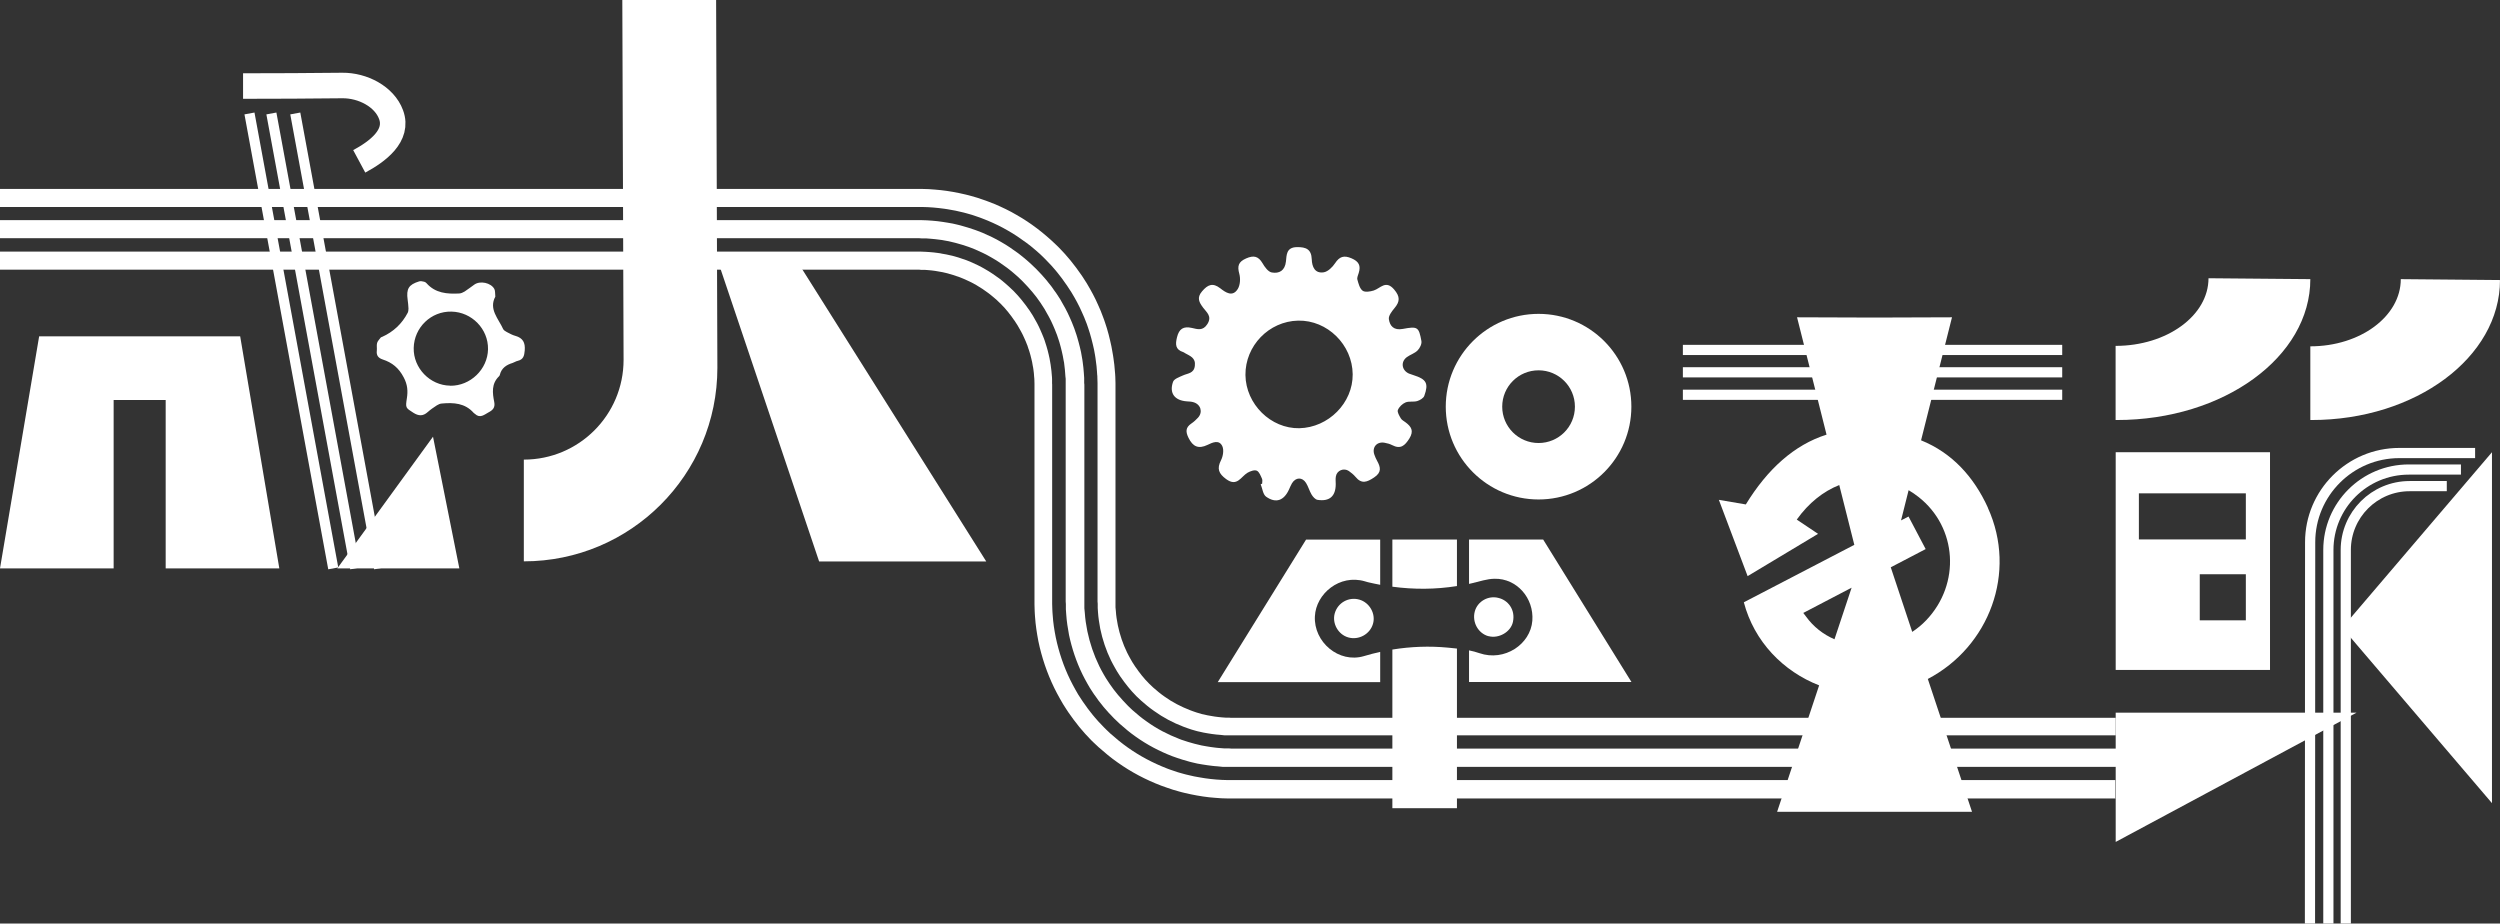 <?xml version="1.0" encoding="UTF-8"?>
<svg id="_圖層_2" data-name="圖層_2" xmlns="http://www.w3.org/2000/svg" viewBox="0 0 2771.9 1024">
  <rect x="0" y="0" width="2771.9" height="1024" fill="#333333" stroke="none"/>
  <defs>
    <style>
      .cls-1, .cls-2 {
        fill: none;
      }

      .cls-1, .cls-2, .cls-3 {
        stroke: #fff;
        stroke-miterlimit: 10;
      }

      .cls-1, .cls-3 {
        stroke-width: 11.3px;
      }

      .cls-4, .cls-3 {
        fill: #fff;
      }

      .cls-2 {
        stroke-width: 28.3px;
      }
    </style>
  </defs>
  <g id="_圖層_1-2" data-name="圖層_1">
    <line class="cls-1" x1="2286.5" y1="388" x2="1865.9" y2="388"/>
    <line class="cls-1" x1="2286.5" y1="412.8" x2="1865.9" y2="412.8"/>
    <line class="cls-1" x1="2286.5" y1="437.7" x2="1865.9" y2="437.7"/>
    <path class="cls-1" d="M2561.2,1024l.2-422.8c0-54.6,44.3-98.9,98.9-98.9h84"/>
    <path class="cls-1" d="M2581.6,1024v-414.2c0-49.3,39.9-89.2,89.2-89.2h57.8"/>
    <path class="cls-1" d="M2600.9,1024v-414.2c0-39.1,31.7-70.8,70.8-70.8h41.2"/>
    <g>
      <path class="cls-4" d="M2345.8,815.3h-981.2s-2.3,0-2.3,0h-4.7c-1.6-.2-3.1-.3-4.6-.5-1.5-.1-3.1-.2-4.6-.4-3.1-.4-6.2-.7-9.2-1.3-1.5-.3-3.1-.5-4.6-.8l-4.5-1-2.3-.5-2.2-.6-4.5-1.3-4.4-1.5c-1.5-.5-2.9-1-4.4-1.6-11.6-4.4-22.6-10.2-32.7-17.5-5.1-3.5-9.9-7.5-14.5-11.6l-3.4-3.2c-.6-.5-1.1-1.1-1.7-1.6l-1.6-1.7-3.2-3.4-3-3.5-1.5-1.8-1.4-1.8-2.9-3.7-2.7-3.8-1.4-1.9c-.4-.6-.8-1.3-1.3-2l-2.5-3.9c-.8-1.3-1.5-2.7-2.3-4-1.6-2.6-2.9-5.5-4.4-8.2-5.4-11.1-9.4-23-11.9-35.1-1.1-6.1-2.1-12.2-2.5-18.4,0-1.5-.3-3.1-.3-4.6v-4.7c-.1-.8-.2-1.5-.2-2.4v-239.2c0-.4,0-1,0-1.5v-1.6s-.2-6.2-.2-6.2c0-1,0-2.1-.2-3.1l-.2-3.1c-.2-2.1-.3-4.1-.5-6.2l-.8-6.2c-.1-1-.3-2.1-.4-3.1l-.5-3.1-1.1-6.1c-.4-2-.9-4-1.4-6.1-.9-4.1-2.1-8-3.2-12-.6-2-1.3-3.9-1.9-5.9l-1-2.9-.5-1.5-.6-1.5c-1.5-3.9-3-7.8-4.8-11.5-3.3-7.6-7.3-14.9-11.6-22l-3.4-5.2-1.7-2.6-1.8-2.5-3.6-5.1-3.8-4.9-1.9-2.4-2-2.4-4.1-4.7c-1.4-1.5-2.8-3-4.3-4.5l-2.1-2.2c-.7-.7-1.5-1.4-2.2-2.2l-4.5-4.3c-1.5-1.4-3.1-2.7-4.7-4.1-3.1-2.8-6.4-5.3-9.7-7.8-6.7-4.9-13.5-9.6-20.8-13.7-7.2-4.2-14.7-7.8-22.3-11l-5.8-2.3c-1-.4-1.9-.8-2.9-1.1l-2.9-1-5.9-2-6-1.7-3-.8c-1-.3-2-.5-3-.7l-6.1-1.4c-2-.4-4.1-.8-6.1-1.1-2-.3-4.1-.8-6.1-1-4.1-.5-8.2-1.1-12.4-1.4-2.1-.2-4.1-.3-6.2-.4l-6.2-.2h-3.1c-.5,0-1,0-1.4,0H0v-20h1019.4s3.4,0,3.4,0l6.8.2c2.3.1,4.5.3,6.8.5,4.6.3,9.1.9,13.6,1.5,2.3.3,4.5.7,6.8,1.1,2.2.4,4.5.8,6.7,1.3l6.7,1.5c1.1.3,2.2.5,3.3.8l3.3.9,6.6,1.9,6.5,2.2,3.2,1.1c1.1.4,2.1.8,3.2,1.2l6.4,2.5c8.4,3.6,16.7,7.5,24.6,12.2,8,4.5,15.5,9.6,22.8,15.1,3.6,2.8,7.2,5.6,10.6,8.6,1.7,1.5,3.5,3,5.1,4.5l5,4.7c.8.8,1.7,1.6,2.5,2.4l2.4,2.5c1.6,1.7,3.2,3.3,4.7,5l4.5,5.2,2.2,2.6,2.1,2.7,4.2,5.4,4,5.6,2,2.8,1.9,2.9,3.7,5.8c4.7,7.9,9.1,15.9,12.7,24.3,2,4.1,3.6,8.4,5.2,12.7l.6,1.6.6,1.6,1.1,3.2c.7,2.2,1.5,4.3,2.1,6.5,1.2,4.4,2.6,8.8,3.5,13.3.5,2.2,1,4.5,1.5,6.7l1.2,6.7.6,3.4c.2,1.1.3,2.3.5,3.4l.9,6.8c.3,2.3.4,4.5.6,6.8l.3,3.4c0,1.1.2,2.3.2,3.4l.2,6.8v1.7s0,1.6,0,1.6v239.2c0,.2,0,.5,0,.6v.5s0,1,0,1v4c.1,1.4.3,2.7.4,4,.3,5.4,1.2,10.7,2.2,15.9,2.2,10.5,5.6,20.7,10.3,30.3,1.3,2.4,2.4,4.8,3.8,7.1.7,1.2,1.3,2.3,2,3.5l2.2,3.4c.4.6.7,1.1,1.1,1.7l1.2,1.6,2.3,3.3,2.5,3.2,1.2,1.6,1.3,1.5,2.6,3.1,2.8,2.9,1.4,1.5c.5.5,1,.9,1.5,1.4l2.9,2.8c4,3.5,8.1,7,12.6,10.1,8.7,6.3,18.3,11.2,28.3,15.1,1.2.5,2.5.9,3.8,1.4l3.8,1.3,3.9,1.1,1.9.6,2,.4,3.9.9c1.3.3,2.6.5,4,.7,2.6.6,5.3.8,8,1.2,1.3.2,2.7.2,4,.4,1.3,0,2.7.2,4,.3h4c0,0,2,.2,2,.2h2.6s21.7,0,21.7,0h956.8v20Z"/>
      <path class="cls-4" d="M2345.8,850.3h-981.2s-2.9,0-2.9,0h-5.7c-1.9-.2-3.8-.4-5.7-.6-1.9-.2-3.8-.2-5.7-.5-3.8-.5-7.6-.9-11.4-1.6-1.9-.3-3.8-.6-5.7-1l-5.6-1.3-2.8-.7-2.8-.8-5.5-1.6-5.5-1.8c-1.8-.6-3.6-1.2-5.4-1.9-14.3-5.5-28-12.7-40.5-21.6-6.3-4.4-12.2-9.3-17.9-14.4l-4.2-4c-.7-.7-1.4-1.3-2.1-2l-2-2.1-4-4.2-3.8-4.3-1.9-2.2-1.8-2.3-3.6-4.5-3.3-4.7-1.7-2.3c-.5-.8-1-1.6-1.6-2.4l-3.1-4.8c-1-1.6-1.9-3.3-2.9-5-2-3.3-3.6-6.8-5.4-10.2-6.7-13.8-11.6-28.4-14.8-43.5-1.4-7.5-2.6-15.1-3.1-22.8-.1-1.9-.3-3.8-.4-5.7v-5.7c-.1,0-.2-2.9-.2-2.9v-239.2c0-.9,0-1.7,0-2.6v-5.1c-.1-.9-.2-1.7-.3-2.6l-.2-2.6c-.1-1.7-.2-3.4-.4-5.1l-.6-5.1c-.1-.8-.2-1.7-.3-2.5l-.5-2.5-.9-5-1.1-5c-.7-3.3-1.7-6.6-2.6-9.9-.4-1.6-1.1-3.2-1.6-4.9l-.8-2.4-.4-1.2-.5-1.2c-1.3-3.2-2.4-6.4-3.9-9.5-2.7-6.3-6.1-12.2-9.5-18.1l-2.8-4.3-1.4-2.2-1.5-2.1-3-4.2-3.2-4-1.6-2-1.7-1.9-3.4-3.9c-1.2-1.3-2.4-2.5-3.5-3.7l-1.8-1.9c-.6-.6-1.2-1.2-1.8-1.8l-3.7-3.5c-1.3-1.2-2.6-2.2-3.9-3.4-2.5-2.3-5.3-4.3-8-6.5-5.5-4.1-11.1-7.9-17.1-11.3-5.9-3.5-12.1-6.4-18.3-9.1l-4.8-1.9c-.8-.3-1.6-.6-2.4-.9l-2.4-.8-4.9-1.6-4.9-1.4-2.5-.7c-.8-.2-1.7-.4-2.5-.6l-5-1.2c-1.7-.4-3.4-.6-5-.9-1.7-.3-3.4-.7-5.1-.8-3.4-.4-6.8-.9-10.2-1.1-1.7-.1-3.4-.3-5.1-.4h-5.1c0-.1-2.6-.2-2.6-.2-.9,0-1.8,0-2.7,0H0v-20h1016.6c.9,0,1.8,0,2.7,0h2.9c0,0,5.7.2,5.7.2,1.9.1,3.8.3,5.7.4,3.8.2,7.6.8,11.4,1.3,1.9.2,3.8.6,5.7.9,1.9.4,3.8.6,5.7,1l5.6,1.3c.9.2,1.9.4,2.8.7l2.8.8,5.5,1.6,5.5,1.8,2.7.9c.9.3,1.8.7,2.7,1l5.4,2.1c7,3,14,6.3,20.6,10.2,6.7,3.8,13,8.1,19.2,12.7,3,2.4,6.1,4.7,8.9,7.2,1.4,1.3,2.9,2.5,4.3,3.8l4.2,4c.7.7,1.4,1.3,2.1,2l2,2.1c1.3,1.4,2.7,2.8,4,4.2l3.8,4.3,1.9,2.2,1.8,2.3,3.6,4.5,3.3,4.7,1.7,2.3,1.6,2.4,3.1,4.8c3.9,6.6,7.6,13.3,10.7,20.4,1.7,3.5,3,7.1,4.4,10.6l.5,1.3.5,1.4.9,2.7c.6,1.8,1.3,3.6,1.8,5.5,1,3.7,2.2,7.4,3,11.1l1.3,5.6,1,5.7.5,2.8c.1.9.3,1.9.4,2.9l.7,5.7c.2,1.9.3,3.8.5,5.7l.2,2.9c0,1,.1,1.9.2,2.9v5.7c.2.9.2,1.9.2,2.8v239.2c0,.9,0,1.7,0,2.6v5.1c.1,1.7.4,3.4.5,5.1.4,6.8,1.5,13.6,2.8,20.3,2.8,13.4,7.2,26.4,13.2,38.7,1.6,3,3,6.1,4.8,9,.9,1.5,1.7,3,2.6,4.4l2.8,4.3c.5.7.9,1.4,1.4,2.1l1.5,2.1,3,4.2,3.2,4,1.6,2,1.7,1.9,3.4,3.9,3.5,3.7,1.8,1.9c.6.6,1.2,1.2,1.8,1.8l3.7,3.5c5.1,4.5,10.3,8.9,16,12.8,11.1,8,23.3,14.3,36,19.2,1.6.7,3.2,1.2,4.8,1.7l4.9,1.6,4.9,1.4,2.5.7,2.5.6,5,1.2c1.7.4,3.4.6,5,.9,3.3.7,6.7,1,10.1,1.5,1.7.3,3.4.3,5.1.5,1.7.1,3.4.3,5.1.4h5.1c0,.1,2.6.2,2.6.2h2.7s21.7,0,21.7,0h956.8v20Z"/>
      <path class="cls-4" d="M2345.8,885.3h-981.3s-3.4,0-3.4,0l-6.8-.2c-2.3-.1-4.5-.3-6.8-.5-2.3-.2-4.5-.3-6.8-.6-4.5-.6-9.1-1.1-13.6-2-2.2-.4-4.5-.8-6.7-1.3l-6.7-1.5-3.3-.8-3.3-.9-6.6-1.9c-2.2-.7-4.3-1.4-6.5-2.2-2.2-.7-4.3-1.5-6.5-2.3-17.1-6.5-33.4-15.1-48.3-25.7-7.5-5.2-14.5-11.1-21.3-17.1l-5-4.7c-.8-.8-1.7-1.6-2.5-2.4l-2.4-2.5-4.7-5-4.5-5.2-2.2-2.6-2.1-2.7-4.2-5.4-4-5.6-2-2.8c-.6-.9-1.2-1.9-1.9-2.9l-3.7-5.8c-1.2-1.9-2.3-3.9-3.4-5.9-2.3-3.9-4.3-8-6.4-12.1-8-16.4-13.9-33.9-17.6-51.8-1.7-9-3.1-18-3.7-27.1-.1-2.3-.4-4.5-.4-6.8l-.2-6.8v-3.3c0,0,0-2.7,0-2.7v-236.5c0-.5,0-.8,0-1.1v-1s-.1-4-.1-4c0-.7,0-1.3-.1-2l-.2-2c-.1-1.3-.2-2.7-.3-4l-.5-4c0-.7-.1-1.3-.3-2l-.4-2-.7-4-.9-3.9c-.5-2.6-1.4-5.2-2.1-7.8-.3-1.3-.9-2.5-1.3-3.8l-.6-1.9-.3-1-.4-.9c-1-2.5-1.9-5-3.1-7.4-2.1-4.9-4.8-9.6-7.5-14.2l-2.2-3.4-1.1-1.7-1.2-1.6-2.3-3.3-2.5-3.2-1.2-1.6-1.3-1.5-2.6-3.1-2.8-2.9-1.4-1.5c-.5-.5-1-.9-1.5-1.4l-2.9-2.8c-1-.9-2-1.8-3-2.6-2-1.8-4.2-3.4-6.3-5.1-4.3-3.2-8.7-6.2-13.4-8.9-4.6-2.7-9.5-5-14.4-7.1l-3.7-1.5c-.6-.2-1.2-.5-1.9-.7l-1.9-.6-3.8-1.3-3.9-1.1-1.9-.6c-.6-.2-1.3-.3-2-.5l-3.9-.9c-1.3-.3-2.6-.5-4-.7-1.3-.2-2.6-.5-4-.7-2.7-.3-5.3-.8-8-.9l-4-.3h-4c0,0-2-.2-2-.2-.3,0-.8,0-1.2,0H0v-20h1017.9c.4,0,.9,0,1.3,0h2.3c0,0,4.7.2,4.7.2,1.5,0,3.1.2,4.6.3,3.1.2,6.2.6,9.2,1,1.5.1,3.1.5,4.6.8,1.5.3,3.1.5,4.6.8l4.5,1c.8.2,1.5.3,2.3.5l2.2.6,4.5,1.3,4.4,1.5,2.2.7c.7.2,1.4.6,2.2.8l4.3,1.7c5.7,2.5,11.3,5.1,16.6,8.3,5.4,3,10.5,6.6,15.5,10.2,2.4,1.9,4.9,3.8,7.2,5.9,1.2,1,2.4,2,3.5,3.1l3.4,3.2c.6.5,1.1,1.1,1.7,1.6l1.6,1.7,3.2,3.4,3,3.5,1.5,1.8,1.4,1.8,2.9,3.7,2.7,3.8,1.4,1.9,1.3,2,2.5,3.9c3.1,5.3,6.2,10.8,8.6,16.5,1.3,2.8,2.4,5.7,3.6,8.6l.4,1.1.4,1.1.7,2.2c.5,1.5,1,2.9,1.4,4.4.8,3,1.8,5.9,2.4,9l1,4.5.8,4.6.4,2.3c.1.8.2,1.5.3,2.3l.6,4.6c.2,1.5.2,3.1.4,4.6l.2,2.3c0,.8.1,1.5.1,2.3v4.7c.1,0,.1,1.2.1,1.2,0,.4,0,.8,0,1.2v242.2c0,0,.2,6.2.2,6.2,0,2.1.3,4.1.4,6.2.5,8.3,1.8,16.5,3.4,24.6,3.4,16.2,8.7,32.1,16,47,1.9,3.7,3.7,7.4,5.8,11,1,1.8,2.1,3.6,3.1,5.4l3.4,5.2c.6.9,1.1,1.8,1.7,2.6l1.8,2.5,3.6,5.1,3.8,4.9,1.9,2.4,2,2.4,4.1,4.7,4.3,4.5,2.1,2.2c.7.7,1.5,1.4,2.2,2.2l4.5,4.3c6.2,5.5,12.6,10.8,19.4,15.6,13.5,9.6,28.3,17.4,43.8,23.4,1.9.8,3.9,1.4,5.9,2.1,2,.7,3.9,1.3,5.9,2l6,1.7,3,.8,3,.7,6.1,1.4c2,.4,4.1.8,6.1,1.1,4.1.8,8.2,1.3,12.3,1.8,2.1.3,4.1.4,6.2.6,2.1.1,4.1.3,6.2.4l6.2.2h3.1c0,0,2.8,0,2.8,0h978.5v20Z"/>
    </g>
    <line class="cls-3" x1="276.6" y1="125.8" x2="369.5" y2="630.2"/>
    <line class="cls-3" x1="300.9" y1="125.8" x2="393.9" y2="630.2"/>
    <line class="cls-3" x1="327.4" y1="125.8" x2="420.4" y2="630.2"/>
    <g>
      <polygon class="cls-4" points="2345.8 933.5 2612.8 790.2 2345.8 790.2 2345.8 933.5"/>
      <polygon class="cls-4" points="183.7 372.9 126 372.9 43.4 372.9 0 630.2 126 630.2 126 443.5 183.7 443.5 183.7 630.2 309.7 630.2 266.3 372.9 183.7 372.9"/>
      <polygon class="cls-4" points="374 630.2 509.3 630.2 480.1 484.2 374 630.2"/>
      <path class="cls-4" d="M690,0l1.4,399c0,61.1-49.5,110.6-110.6,110.6v112.8c118.5,0,214.6-96.1,214.6-214.6l-1.4-407.9h-104Z"/>
      <polygon class="cls-4" points="795.4 287.8 908.2 622.5 1093.5 622.5 882.7 287.8 795.4 287.8"/>
      <path class="cls-4" d="M1705.9,348c-56.8,0-102.9,46.1-102.9,102.9s46.1,102.9,102.9,102.9,102.9-46.1,102.9-102.9-46.1-102.9-102.9-102.9ZM1705.9,491.2c-22.2,0-40.3-18-40.3-40.3s18-40.3,40.3-40.3,40.3,18,40.3,40.3-18,40.3-40.3,40.3Z"/>
      <path class="cls-4" d="M1562.6,486.3c5.4-8.7,2.1-13.4-4.4-18.2-1.8-1.3-4-2.5-5-4.2-1.7-2.9-4.2-7-3.3-9.3,1.4-3.5,5-6.9,8.5-8.4,3.8-1.6,8.8-.3,12.9-1.5,3-.9,7-3.2,7.9-5.8,5-13.8,2.4-18.4-11.8-22.9-1.7-.6-3.5-1.1-5.2-1.8-8.1-3.6-9.4-13-2.4-18.2,3.8-2.8,8.8-4.2,12-7.5,2.5-2.5,4.8-7.2,4.2-10.4-2.9-15.6-4.1-16.5-20.7-13.4-9.8,1.8-14.3-3.1-15.4-10.9-.5-3.7,3.3-8.6,6.2-12.1,6.2-7.4,6.4-12.8-.4-20.8-9.3-10.8-15.1-1.2-22.6,1.2-3.9,1.2-9.6,2.2-12.3.2-3.2-2.4-4.6-7.9-5.8-12.3-.6-2.2.8-5,1.5-7.4,2.5-8,.2-12.7-8-16.2-8.4-3.6-13.3-2-18.2,5.4-2.9,4.4-7.9,9.3-12.5,10.1-9.9,1.6-13.1-6-13.4-14.5-.4-11-6.3-13.6-16.5-13.4-11.9.2-11.3,8.9-12.1,15.9-1.1,10.2-7.5,13.7-15.7,12.2-4-.7-7.9-6.1-10.3-10.3-4.7-7.9-9.8-8.9-18.1-5.3-8.7,3.8-10,8.5-7.6,17.1,1.4,5.2,1,12.4-1.7,16.8-5.8,9.3-13.5,3.9-19.5-.8-8.3-6.4-13.8-4-20.1,3.4-6.2,7.2-3.2,12.3,1.3,18.3,3.9,5.2,10,9.4,4.6,18-5,7.9-11,5.7-17.2,4.3-9.3-2.1-14.2.9-16.5,10.4-1.9,7.8-1.9,13.6,6.9,16.4.7.2,1.3.7,1.9,1.1,5.6,3.2,12.1,5.1,11,14.1-1,8.6-7.9,8.2-13.3,10.7-4,1.8-9.8,3.8-10.9,7.1-4.4,12.6,1.8,20.6,15.2,21.6,2.5.2,5.2.2,7.6,1,8,2.4,10.5,11,4.9,17.1-2.2,2.4-4.7,4.7-7.4,6.5-6.5,4.4-6.4,9.2-3.1,15.9,4.8,9.7,10.9,12.6,21,7.8,5.4-2.6,12.8-6.2,16.4,1.3,2,4.2.9,11.2-1.4,15.7-4.8,9.4-2.6,14.8,5.7,20.9,12.2,9,16.4-2.8,23.8-7.1,3-1.7,7.6-3.4,10.2-2.2,2.7,1.2,4.3,5.7,5.8,9,.7,1.5.1,3.6.1,5.4-.5.2-1.1.4-1.6.6,1.9,4.7,2.5,11.3,6,13.8,10.9,7.7,19.8,4.3,25.4-8,1.1-2.3,2-4.8,3.3-6.9,4.2-6.8,11.4-7,15.6-.3,2.5,4,3.7,8.8,6.1,12.8,1.5,2.5,4.1,5.5,6.6,5.9,13.4,2.1,20.2-4.1,20.2-17.4,0-2.9-.4-5.9.2-8.8,1.2-6.5,8.8-9.5,14.3-5.8,2.7,1.9,5.3,4,7.4,6.5,6.8,8.3,12.8,5.9,20.6.7,8.6-5.7,7.3-11.3,3.4-18.4-1.2-2.2-2.3-4.6-3.1-7-2.8-8.1,2.8-14.7,11.4-13.1,2.8.5,5.8,1.3,8.3,2.6,9.4,4.9,14.1.7,19.2-7.4ZM1440.7,474.8c-31.7.6-59.4-26.7-59.8-59-.3-32.4,26-59.6,58.4-60.3,32.4-.7,60.2,26.7,60.5,59.5.3,31.7-26.8,59.1-59.2,59.8Z"/>
      <path class="cls-4" d="M571.4,372.4c-3.3-.9-6.3-2.6-9.4-4.2-1.5-.8-3.4-1.9-4.1-3.3-5.3-11.7-16.2-22.1-8.7-36-.4-3.5,0-6.4-1.1-8.5-3.8-6.9-15.7-9.4-22.1-4.9-3.6,2.5-7.1,5.3-10.8,7.7-1.8,1.1-4,2.1-6,2.2-13.5.7-26.5-.3-36.3-11.4-.6-.7-1.6-1.4-2.5-1.6-1.9-.4-4-1-5.7-.4-11.6,3.6-14.4,8.2-12.7,20.5.4,3.2.8,6.4.9,9.6,0,1.5-.2,3.3-.8,4.6q-9.6,18.4-28.4,26.8c-.6.2-1.3.4-1.6.8-1.4,1.9-3.4,3.8-4,6-.7,2.6,0,5.6-.3,8.4-.7,5.4,1.7,8.3,6.6,9.9,10.4,3.4,17.7,9.3,23.2,19.8,4.3,8.1,4.8,15.2,3.5,23.3-1.6,10.5-1.4,10.5,7.3,16,5.7,3.6,10.6,3.9,15.8-.8,3.1-2.8,6.7-5.2,10.2-7.5,1.6-1,3.6-1.9,5.5-2,13.1-1.2,25.7-.5,35.3,10.4.4.4,1,.7,1.4,1.1,5.7,5.3,10.3.9,15.1-1.7,4.6-2.4,7.5-5.2,6.3-11.4-2-10.1-3.3-20.3,5.3-28.6.4-.4.8-1,.9-1.6,1.8-7.5,7.3-11.1,14.2-13.2,1.9-.6,3.6-1.9,5.6-2.3,6.4-1.5,7.3-5.7,7.8-11.6.7-8.6-2-13.7-10.3-16.1ZM499.1,427.6c-22.4-.3-40.9-19.5-40.4-41.8.5-22.7,19.2-40.8,41.8-40.3,22.6.4,41,19.3,40.6,41.7-.4,22.3-19.6,40.8-41.9,40.5Z"/>
      <path class="cls-4" d="M2561.6,309.5l-112.9-1c0,41.4-46.1,75-103,75v82.2h1.4c118.4,0,214.5-69.9,214.5-156.2Z"/>
      <path class="cls-4" d="M2561.6,465.7h1.4c115.4,0,208.9-69.5,208.9-155.2l-110-1c0,41.2-44.9,74.5-100.3,74.5v81.7Z"/>
      <polygon class="cls-4" points="2763 890.5 2763 501.4 2597 696 2763 890.5"/>
      <path class="cls-4" d="M2204.1,562.9c-15.5-34.1-39.7-60.8-74.1-74.7l34.3-136.4-85.9.3-85.9-.3,32.7,130.1c-35.9,11.4-65.5,38.2-89.5,77.4-9.1-1.6-16.9-2.9-29.9-5.1,11.7,31,21.7,57.7,31.9,84.6,27-16.2,51.2-30.8,78.1-46.9-10.5-7-17-11.4-23.6-15.8,13.1-18.4,29.4-31.3,47.1-38.3l16.7,66.3-122.5,63.7c11.5,43.7,43.7,76.6,83.5,92.1l-46.6,140.2h216.1l-49-147.3c68.1-35.7,99.2-118.1,66.6-189.7ZM2034,708.8c-12.3-5.3-23.3-13.7-31.7-25.4-1-1.3-1.9-2.6-2.9-3.8l53.6-28-19,57.2ZM2135.8,687.6c-4.7,5-10,9.3-15.6,13l-23.8-71.6,38.7-20.2-19-36.1-8.3,4.3,8.4-33.5c3.8,2.2,7.5,4.8,11.1,7.6,42.8,33.7,46.7,96.2,8.6,136.4Z"/>
      <path class="cls-4" d="M2516.9,501.4h-171.1v241.4h171.1v-241.4ZM2490.1,687.8h-51.1v-51.1h51.1v51.1ZM2490.1,598.1h-118.6v-51.1h118.6v51.1Z"/>
      <path class="cls-4" d="M1350.2,756.3h180.1v-33.5c-6,1.3-12.1,2.9-18.1,4.7-27.7,8.2-55.8-15.6-54.3-44.2,1.2-24.9,27.4-47.1,55.6-38.7,1,.3,2.1.6,3.1.9,4.6,1.1,9.1,2,13.7,2.9v-50.1h-82.2l-97.9,158Z"/>
      <path class="cls-4" d="M1507.1,664.8c-11.8-3.3-23.9,3.5-27.2,15.3-3.1,11.1,3.8,23.4,14.9,26.6,11.6,3.4,24.2-3.5,27.5-15,3.3-11.2-3.8-23.7-15.2-26.9Z"/>
      <path class="cls-4" d="M1650.3,705.3c11.2,3.1,24.8-4.4,27.2-15.8,2.9-13.9-5.8-24.1-15.9-26.5-11.3-3.1-23.4,3.7-26.4,14.9-3.2,11.8,3.6,24.3,15.1,27.5Z"/>
      <path class="cls-4" d="M1628.8,598.3v49.1c1.2-.3,2.3-.5,3.5-.8,8.2-1.9,16.5-4.8,24.8-4.9,24.9-.5,43.8,21.7,41.9,46.5-2,26.1-30.8,45.6-58.7,36-3.7-1.3-7.6-2.3-11.5-3.1v35.1h180.1l-97.9-158h-82.2Z"/>
      <path class="cls-4" d="M1543.8,720.2v175.9h71.6v-177c-3.2-.4-6.5-.7-9.7-1-20.9-2-41.5-1.2-61.9,2.1Z"/>
      <path class="cls-4" d="M1543.8,650.5c23.8,3.2,47.7,3.1,71.6-.7v-51.6h-71.6v52.2Z"/>
    </g>
    <path class="cls-2" d="M269.5,95.4c36.8,0,73.4-.2,110.1-.6,22.5-.2,46.6,12.2,54,32.3,8.7,23.4-15.2,41-35.3,51.8"/>
  </g>
</svg>